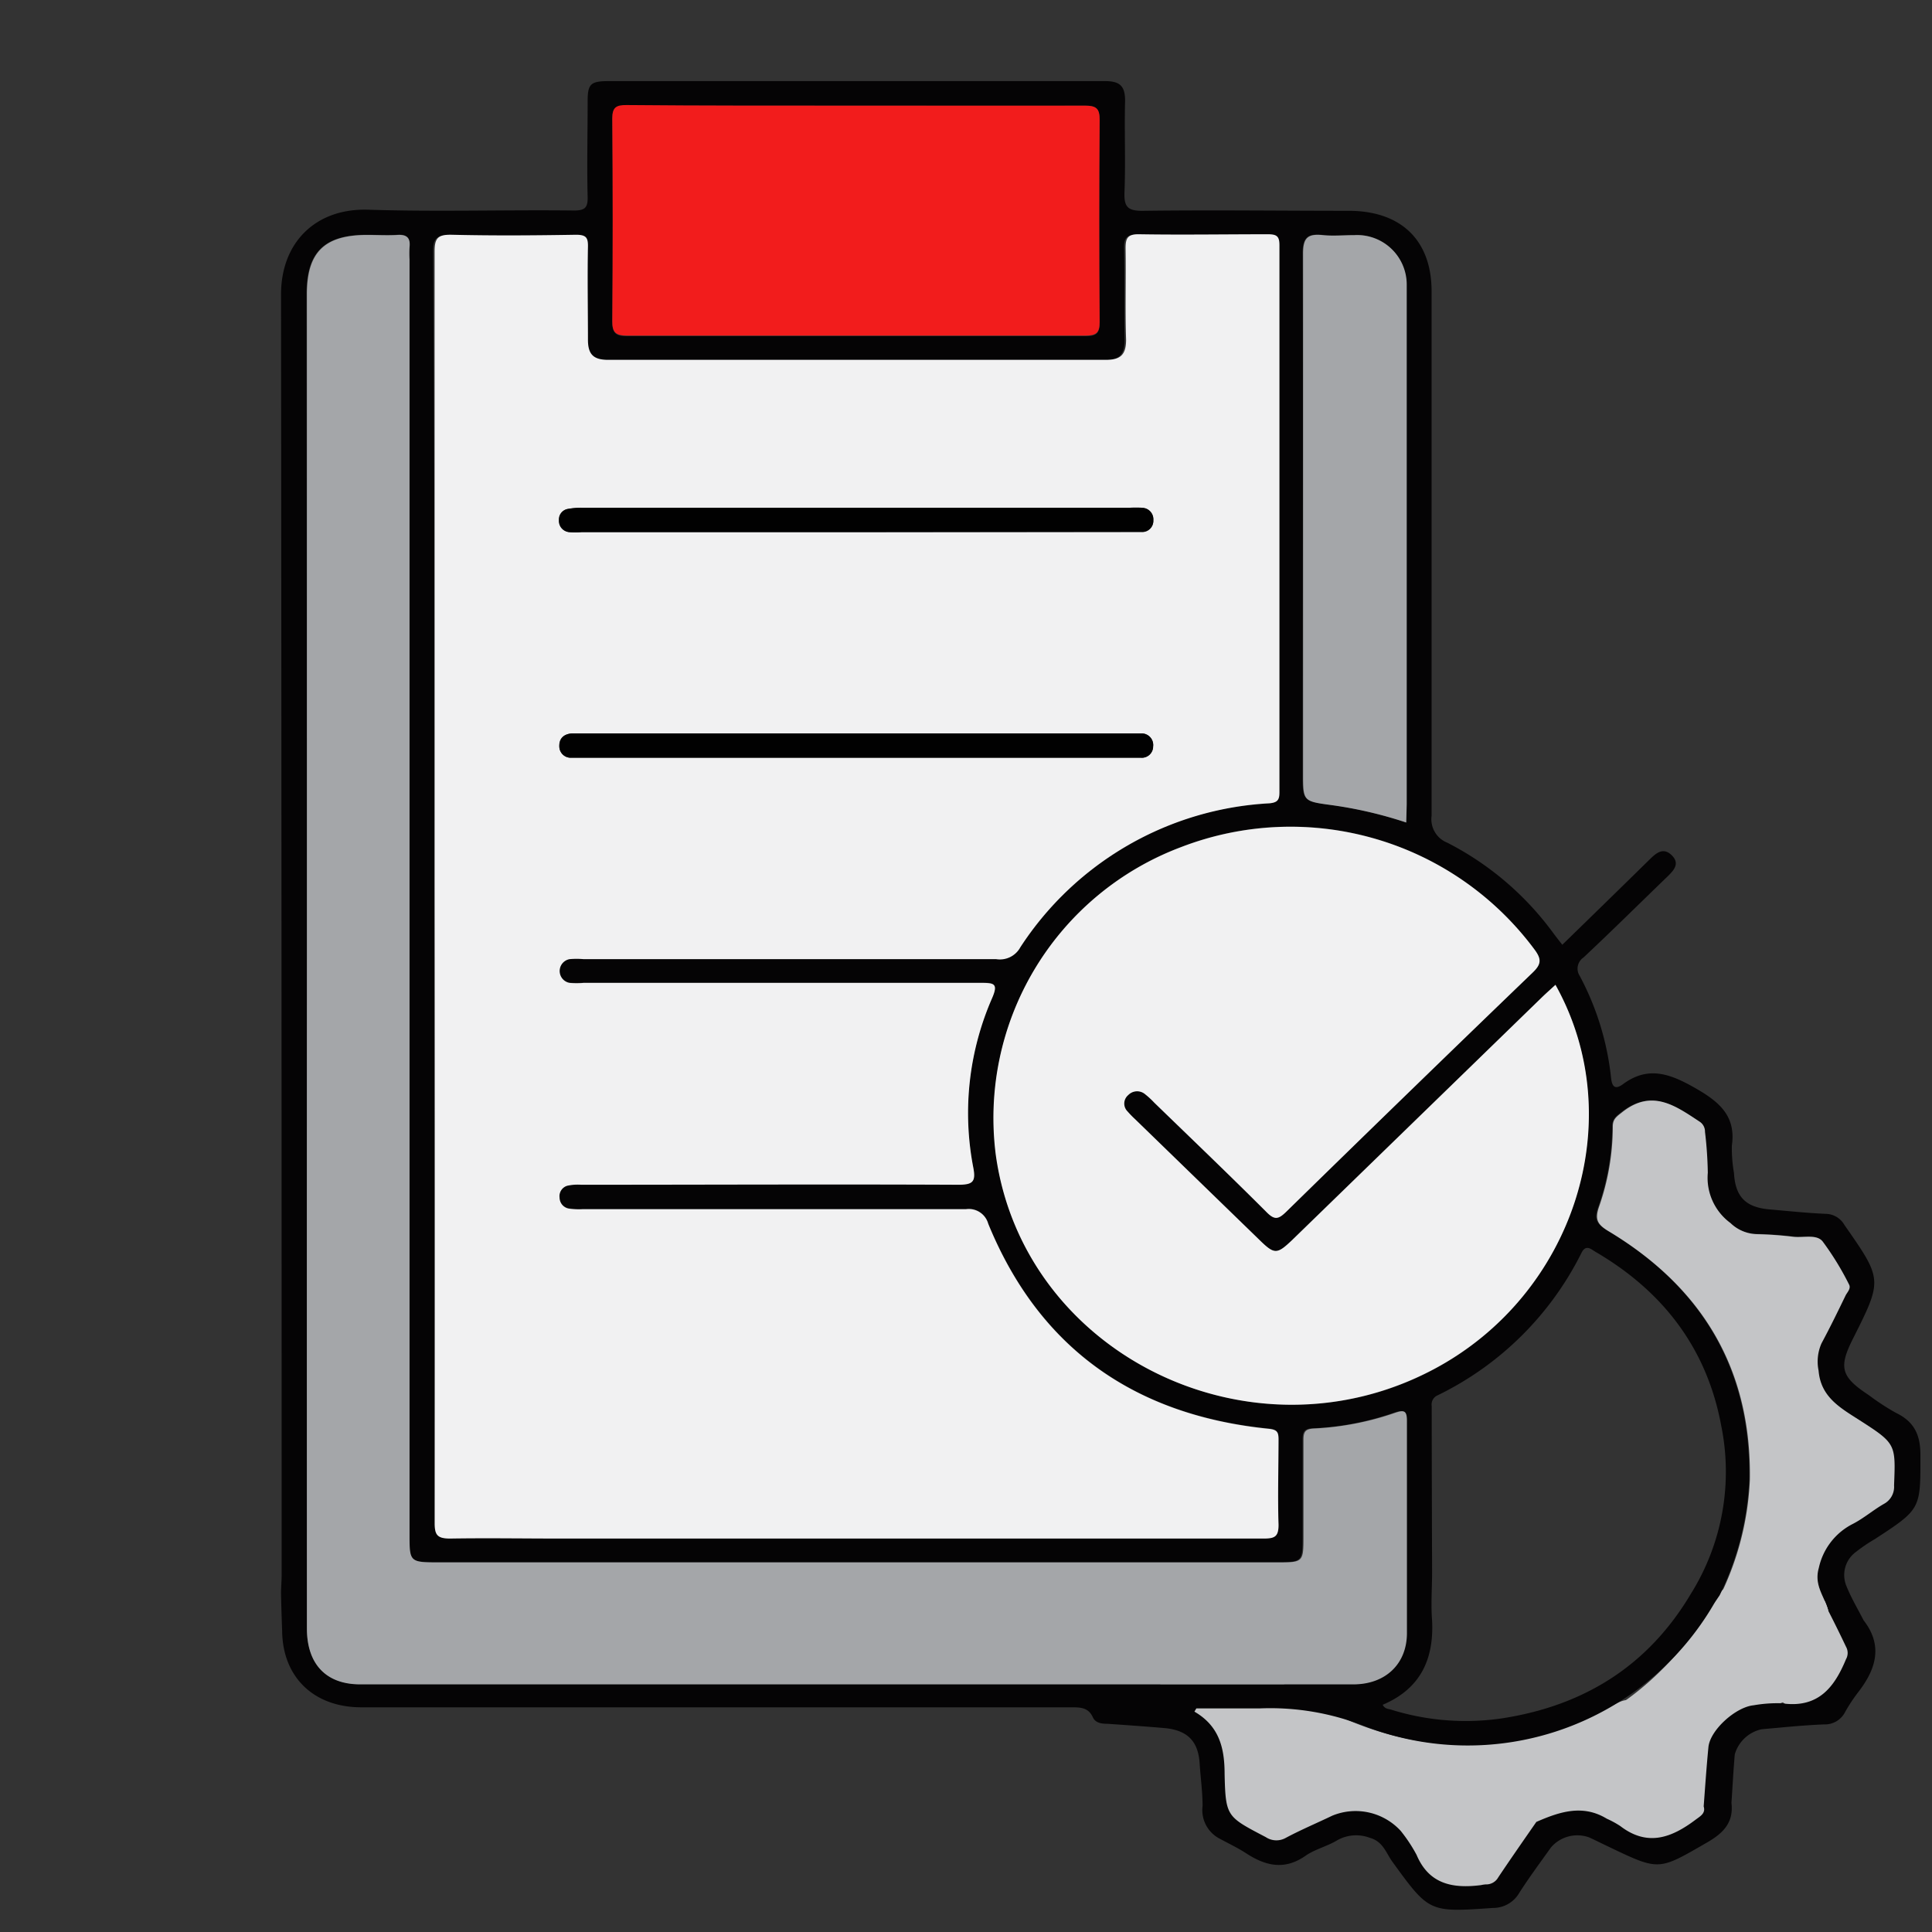<svg id="Layer_11" data-name="Layer 11" xmlns="http://www.w3.org/2000/svg" viewBox="0 0 192 192"><rect x="0" y="0" width="192" height="192" fill="#333333" stroke="none"/><defs><style>.cls-1{fill:#c4c5c7;}.cls-2{fill:#050405;}.cls-3{fill:#f1f1f2;}.cls-4{fill:#a4a6a9;}.cls-5{fill:#f21c1c;}.cls-6{fill:#010101;}</style></defs><title>general service</title><path id="_Path_" data-name="&lt;Path&gt;" class="cls-1" d="M114.23,169.39c-.48-1,.6-1.34,1-1.9,1.61-2.11,3.33-4.13,5-6.19a1,1,0,0,1,.78-.48,31.56,31.56,0,0,0,9.29,8.33c10,5.59,20.1,5.58,30.13.24,1.21-.64,1.82-.65,2.75.38A26.7,26.7,0,0,0,170,175c.72.4.77.87.9,1.58.66,3.7-2.1,4.86-4.73,6.16a1.3,1.3,0,0,1-1.22-.07c-1.32-.6-2.71-1.08-4-1.8a6.27,6.27,0,0,0-5.82-.55,3.94,3.94,0,0,0-2.33,1.7,35.33,35.33,0,0,1-2.13,3.1c-.57.8-.88,2.08-1.84,2.24a31.8,31.8,0,0,1-5.32.13c-.5,0-.63-.54-.87-.86-1.1-1.47-2.21-3-3.25-4.47a5,5,0,0,0-2.4-1.62c-2.56-1.12-4.53,0-6.65,1.07-4,2-4,1.93-7.79-.27a2,2,0,0,1-1.19-1.82c0-1.24-.32-2.48-.31-3.72a6.5,6.5,0,0,0-2.41-5.13C117.29,169.39,115.72,169.78,114.23,169.39Z"/><path id="_Path_2" data-name="&lt;Path&gt;" class="cls-1" d="M129.79,182.88c-1-.7-.19-1.55-.12-2.28.29-2.77.72-5.53,1.09-8.3a1,1,0,0,1,.43-.84,32.58,32.58,0,0,0,12.66,2.85c11.86-.07,20.71-5.29,26.68-15.41.72-1.22,1.25-1.54,2.62-1.08a27.31,27.31,0,0,0,8.81,1.28c.85,0,1.15.4,1.64,1,2.56,3.06.76,5.56-.86,8.12-.45,1.09-.65.53-1.11.57-1.23,1.66-2.89,1.56-4.45.39-3.16,1.06-3.57.75-5.42,2.51a4.06,4.06,0,0,0-1.14,2.78,38,38,0,0,1-.21,4c-.07,1,.34,2.37-.42,3a31.22,31.22,0,0,1-4.62,2.87c-.44.25-.84-.17-1.23-.34-1.76-.78-3.53-1.57-5.26-2.43a5.05,5.05,0,0,0-3-.25c-2.86.3-4,2.37-5.29,4.43-2.46,3.91-2.5,3.86-7,3.79a2.12,2.12,0,0,1-2-1.06c-.69-1.13-1.61-2.12-2.27-3.26a7,7,0,0,0-4.87-3.47C132.5,181.29,131.32,182.47,129.79,182.88Z"/><path id="_Compound_Path_" data-name="&lt;Compound Path&gt;" class="cls-2" d="M27.93,158.32c0-.6.06-1.21.06-1.81q0-63.63-.06-127.26c0-5.16,3.45-8.57,8.65-8.41,6.81.22,13.63,0,20.44.08,1.08,0,1.4-.25,1.38-1.32-.08-3.18,0-6.36,0-9.54,0-1.72.29-2,2.1-2q24.66,0,49.31,0c1.48,0,2,.48,2,1.95-.08,3,.06,6.06-.06,9.09-.05,1.42.28,1.87,1.84,1.85,6.81-.09,13.63,0,20.44,0,5.21,0,8.24,2.93,8.24,8q0,26.06,0,52.12a2.51,2.51,0,0,0,1.57,2.68,29.94,29.94,0,0,1,10.54,9c.27.36.55.72.88,1.14,2.93-2.85,5.79-5.64,8.64-8.44.66-.65,1.37-1.3,2.23-.46s.2,1.52-.47,2.17c-2.77,2.67-5.5,5.38-8.3,8A1.33,1.33,0,0,0,157,97a27.62,27.62,0,0,1,3.1,10.07c.09.9.37,1.28,1.21.66,2.43-1.79,4.57-1.06,7,.31s4.24,2.77,3.8,5.81a14.2,14.2,0,0,0,.21,2.71c.13,2.36,1.14,3.42,3.53,3.63,1.86.16,3.72.36,5.59.44a2.18,2.18,0,0,1,1.86,1.11c3.79,5.43,3.8,5.42.84,11.31-1.44,2.86-1.18,3.78,1.57,5.59a24,24,0,0,0,2.71,1.77c1.87.9,2.44,2.26,2.43,4.25,0,5.3.07,5.3-4.54,8.3a16.43,16.43,0,0,0-1.91,1.3,2.84,2.84,0,0,0-.9,3.37c.47,1.17,1.12,2.26,1.7,3.39,1.94,2.5,1.25,4.82-.49,7.09a16.71,16.71,0,0,0-1.33,2,2.25,2.25,0,0,1-2.1,1.26c-2.07.08-4.14.3-6.2.48a3.55,3.55,0,0,0-2.68,2.5c-.14,1.6-.22,3.21-.33,4.82.24,2-.87,3.06-2.54,4-4.68,2.7-4.64,2.76-9.51.43-.7-.33-1.39-.68-2.09-1a3.45,3.45,0,0,0-3.8,1c-1.06,1.49-2.18,3-3.14,4.5a3,3,0,0,1-2.63,1.51c-6.34.44-6.32.46-10-4.61-.62-.87-.92-2-2.23-2.36a3.83,3.83,0,0,0-3.23.24c-1,.61-2.23.89-3.18,1.56-2.06,1.43-3.92,1-5.83-.23-.85-.56-1.79-1-2.69-1.49a3.2,3.2,0,0,1-1.69-3.25c0-1.4-.2-2.81-.29-4.22-.14-2.22-1.22-3.32-3.54-3.52-1.86-.16-3.73-.29-5.59-.42-.58,0-1.21-.06-1.48-.64-.45-1-1.26-1-2.18-1q-35.27,0-70.53,0c-4.72,0-7.8-3-7.86-7.55C28,160.95,27.95,159.64,27.93,158.32Zm153.76,1.74c-.36-1.4-1.44-2.5-1-4.26a6.42,6.42,0,0,1,3.37-4.38c1.09-.58,2-1.39,3.11-2a1.92,1.92,0,0,0,1-1.83c.15-4.12.2-4.15-3.43-6.48-1.92-1.23-3.85-2.3-4.07-4.92a4.48,4.48,0,0,1,.29-2.72c.84-1.56,1.62-3.16,2.39-4.75.17-.35.57-.71.34-1.11a28.4,28.4,0,0,0-2.62-4.27c-.59-.71-1.86-.36-2.83-.45a36.88,36.88,0,0,0-3.73-.27,3.89,3.89,0,0,1-2.59-1.1,5.58,5.58,0,0,1-2.26-5,39,39,0,0,0-.28-4.07,1.16,1.16,0,0,0-.52-1c-2.38-1.53-4.7-3.23-7.64-1-.56.44-1,.7-1,1.48a24.23,24.23,0,0,1-1.38,8c-.46,1.24-.17,1.73,1,2.42,9.41,5.66,14.16,13.86,14,24.68a29,29,0,0,1-2.94,11.5c-.19.29-.4.58-.58.88a28.31,28.31,0,0,1-34.77,12.11,25.48,25.48,0,0,0-10.38-1.74c-.78,0-1.56,0-2.34,0h-3.94l-.19.32c2.5,1.45,3,3.67,3,6.22.1,4.24.22,4.22,4.09,6.25a1.9,1.9,0,0,0,2,.07c1.5-.8,3.07-1.46,4.61-2.2a6.08,6.08,0,0,1,6.8,1.51,15.19,15.19,0,0,1,1.58,2.39c1.23,2.91,3.59,3.36,6.4,3a3.27,3.27,0,0,1,.46-.07,1.37,1.37,0,0,0,1.26-.71c1.24-1.85,2.51-3.67,3.78-5.5,2.29-1,4.6-1.78,7-.32a9.55,9.55,0,0,1,1.34.73c2.72,2.09,5.13,1.15,7.5-.64.47-.35,1-.63.79-1.31.15-2,.28-3.92.47-5.88.16-1.71,2.72-4,4.49-4.17a13.55,13.55,0,0,1,2.79-.2c3.62.53,5.23-1.57,6.39-4.37a1.27,1.27,0,0,0,0-1.26C182.91,162.5,182.31,161.28,181.69,160.07Zm-39.37-3.85c0,1.61-.13,3.23,0,4.84.19,3.83-1.14,6.77-4.91,8.37.2.4.53.4.83.48a24.88,24.88,0,0,0,11.08.86c8.23-1.28,14.54-5.32,18.73-12.39a22.9,22.9,0,0,0,3-16.7c-1.4-7.57-5.69-13.28-12.45-17.24-.47-.27-1-.84-1.46.13a31.21,31.21,0,0,1-14.24,14.09,1,1,0,0,0-.62,1.08Q142.29,148,142.32,156.22ZM43.19,88q0,31.67,0,63.34c0,1.15.25,1.56,1.53,1.53,3.64-.09,7.28,0,10.92,0q35,0,69.92,0c1.1,0,1.54-.17,1.49-1.37-.11-2.82-.05-5.66,0-8.48,0-.73-.13-1-1-1.06-13.49-1.35-22.81-8.15-27.85-20.37a2,2,0,0,0-2.2-1.45c-12.69,0-25.39,0-38.08,0a6.85,6.85,0,0,1-1.4-.06,1.11,1.11,0,0,1-.92-1.08,1.08,1.08,0,0,1,.76-1.19,4.82,4.82,0,0,1,1.39-.1c12.49,0,25,0,37.46,0,1.42,0,1.78-.26,1.51-1.68a28.51,28.51,0,0,1,1.88-16.9c.61-1.42.17-1.48-1.12-1.48-13.16,0-26.32,0-39.49,0a8.19,8.19,0,0,1-1.4,0,1.2,1.2,0,0,1,0-2.36,7.67,7.67,0,0,1,1.4,0q20.52,0,41,0a2.31,2.31,0,0,0,2.23-1.15A31.58,31.58,0,0,1,126,79.86c.8-.06,1-.29,1-1.07q0-27.2,0-54.4c0-.87-.26-1.09-1.14-1.08-4.27,0-8.53.06-12.8,0-1.15,0-1.37.38-1.35,1.39.06,3,0,6.06.05,9.09,0,1.48-.55,2-2,2q-24.74,0-49.48,0c-1.47,0-2-.61-2-2,.07-3.08,0-6.16,0-9.24,0-.92-.23-1.2-1.2-1.19-4.11.05-8.22.09-12.33,0-1.39,0-1.71.34-1.71,1.67Q43.23,56.48,43.19,88ZM30.5,95.3q0,33.25,0,66.51c0,3.54,1.91,5.56,5.29,5.56h98.62c3.18,0,5.31-2,5.32-5.1,0-7,0-14,0-21.06,0-1.1-.33-1.11-1.25-.8a28.61,28.61,0,0,1-7.92,1.53c-.89,0-1.12.29-1.11,1.12,0,3.18,0,6.36,0,9.54,0,2.64,0,2.65-2.67,2.65H43.66c-3,0-3,0-3-2.83q0-63.32,0-126.65a11.14,11.14,0,0,1,0-1.21c.1-.89-.21-1.31-1.2-1.23s-2,0-3,0c-4.26,0-6,1.72-6,5.9Q30.5,62.28,30.5,95.3Zm124.08,2.57c-.49.46-.87.79-1.23,1.14l-24.94,24.21c-1.53,1.48-1.76,1.49-3.25,0l-12.36-12a9.92,9.92,0,0,1-.75-.77,1.1,1.1,0,0,1,.06-1.63,1.23,1.23,0,0,1,1.69-.08,8.23,8.23,0,0,1,.9.83c3.72,3.6,7.46,7.18,11.12,10.84.84.84,1.22.72,2,0q12.2-11.93,24.5-23.78c.83-.8.87-1.31.21-2.22a30.2,30.2,0,0,0-35.15-10.24A28.75,28.75,0,0,0,99,114.85c2.81,19.81,25.37,30.83,43.48,21.24C156.45,128.67,162,111.24,154.58,97.87ZM85.19,10.5c-7.64,0-15.28,0-22.92,0-1.06,0-1.43.24-1.42,1.33q.08,10.07,0,20.13c0,1.15.34,1.45,1.49,1.45q22.76,0,45.53,0c1.07,0,1.42-.28,1.41-1.35q-.07-10.07,0-20.13c0-1.14-.32-1.44-1.48-1.43C100.26,10.52,92.73,10.5,85.19,10.5Zm54.56,71.24V79.91q0-25.29,0-50.58c0-.35,0-.71,0-1.06a4.92,4.92,0,0,0-5.18-4.92c-1,0-2.09.09-3.12,0-1.5-.16-2,.23-2,1.84.07,17.21,0,34.42,0,51.63,0,2.76,0,2.79,2.74,3.16A41.43,41.43,0,0,1,139.75,81.74Z"/><path id="_Compound_Path_2" data-name="&lt;Compound Path&gt;" class="cls-3" d="M43.19,88q0-31.52,0-63c0-1.33.32-1.7,1.71-1.67,4.11.1,8.22.07,12.33,0,1,0,1.22.26,1.2,1.19-.06,3.08,0,6.16,0,9.24,0,1.42.51,2,2,2q24.74,0,49.48,0c1.44,0,2-.5,2-2-.1-3,0-6.06-.05-9.09,0-1,.2-1.41,1.35-1.39,4.26.07,8.53,0,12.8,0,.87,0,1.14.2,1.14,1.08q0,27.2,0,54.4c0,.78-.24,1-1,1.07a31.58,31.58,0,0,0-24.75,14.31A2.31,2.31,0,0,1,99,95.32q-20.52,0-41,0a7.67,7.67,0,0,0-1.4,0,1.2,1.2,0,0,0,0,2.36,8.19,8.19,0,0,0,1.4,0c13.16,0,26.32,0,39.49,0,1.29,0,1.73.06,1.12,1.48a28.51,28.51,0,0,0-1.88,16.9c.27,1.42-.09,1.68-1.51,1.68-12.49-.06-25,0-37.46,0a4.82,4.82,0,0,0-1.39.1,1.08,1.08,0,0,0-.76,1.19,1.11,1.11,0,0,0,.92,1.08,6.85,6.85,0,0,0,1.4.06c12.69,0,25.39,0,38.08,0a2,2,0,0,1,2.2,1.45c5,12.22,14.36,19,27.85,20.37.86.09,1,.33,1,1.06,0,2.83-.09,5.66,0,8.48,0,1.2-.39,1.37-1.49,1.37q-35,0-69.92,0c-3.64,0-7.29-.06-10.92,0-1.28,0-1.53-.37-1.53-1.53Q43.22,119.67,43.19,88ZM85.07,52.88h27.29c.36,0,.73,0,1.09,0a1.1,1.1,0,0,0,1.16-1.16,1.14,1.14,0,0,0-1.11-1.23,9.76,9.76,0,0,0-1.25,0H58a7.17,7.17,0,0,0-1.55.09,1.06,1.06,0,0,0-.87,1.11,1.12,1.12,0,0,0,1,1.19,6.92,6.92,0,0,0,1.24,0ZM85,75.3h28.37a1.12,1.12,0,0,0,1.22-1.12,1.15,1.15,0,0,0-1.21-1.29c-.36,0-.73,0-1.09,0H57.89c-.36,0-.73,0-1.09,0-.79.07-1.26.5-1.22,1.28a1.13,1.13,0,0,0,1.21,1.13c.36,0,.73,0,1.09,0Z"/><path id="_Path_3" data-name="&lt;Path&gt;" class="cls-4" d="M30.5,95.3q0-33,0-66.05c0-4.19,1.75-5.9,6-5.9,1,0,2,.06,3,0s1.3.35,1.2,1.23a11.14,11.14,0,0,0,0,1.21q0,63.32,0,126.65c0,2.82,0,2.83,3,2.83h83.17c2.66,0,2.67,0,2.67-2.65,0-3.18,0-6.36,0-9.54,0-.84.22-1.08,1.11-1.12a28.61,28.61,0,0,0,7.92-1.53c.93-.32,1.26-.31,1.25.8,0,7,0,14,0,21.06,0,3.08-2.14,5.1-5.32,5.1H35.79c-3.38,0-5.29-2-5.29-5.56Q30.49,128.56,30.5,95.3Z"/><path id="_Path_4" data-name="&lt;Path&gt;" class="cls-3" d="M154.58,97.87c7.47,13.37,1.88,30.8-12.13,38.22-18.1,9.59-40.67-1.43-43.48-21.24a28.75,28.75,0,0,1,18.42-30.67,30.2,30.2,0,0,1,35.15,10.24c.66.91.63,1.41-.21,2.22q-12.3,11.84-24.5,23.78c-.78.76-1.16.87-2,0-3.66-3.66-7.4-7.23-11.12-10.84a8.23,8.23,0,0,0-.9-.83,1.23,1.23,0,0,0-1.69.08,1.1,1.1,0,0,0-.06,1.63,9.92,9.92,0,0,0,.75.77l12.36,12c1.49,1.45,1.73,1.44,3.25,0L153.35,99C153.71,98.66,154.08,98.33,154.58,97.87Z"/><path id="_Path_5" data-name="&lt;Path&gt;" class="cls-5" d="M85.19,10.5c7.54,0,15.07,0,22.61,0,1.16,0,1.49.29,1.48,1.43Q109.2,22,109.28,32c0,1.07-.33,1.35-1.41,1.35q-22.76,0-45.53,0c-1.15,0-1.5-.3-1.49-1.45q.08-10.07,0-20.13c0-1.1.37-1.34,1.42-1.33C69.91,10.51,77.55,10.5,85.19,10.5Z"/><path id="_Path_6" data-name="&lt;Path&gt;" class="cls-1" d="M181.69,160.07c-.68.87-1.46.14-2.15.06-2.61-.32-5.2-.77-7.79-1.16a1,1,0,0,1-.79-.41,29,29,0,0,0,2.94-11.5c.17-10.82-4.57-19-14-24.68-1.14-.68-1.42-1.17-1-2.42a24.23,24.23,0,0,0,1.38-8c0-.78.4-1,1-1.48,2.93-2.28,5.25-.58,7.64,1a1.16,1.16,0,0,1,.52,1,39,39,0,0,1,.28,4.07,5.58,5.58,0,0,0,2.26,5,3.89,3.89,0,0,0,2.59,1.1,36.88,36.88,0,0,1,3.73.27c1,.09,2.24-.27,2.83.45a28.4,28.4,0,0,1,2.62,4.27c.23.41-.17.77-.34,1.11-.77,1.59-1.55,3.19-2.39,4.75a4.48,4.48,0,0,0-.29,2.72c.22,2.62,2.15,3.69,4.07,4.92,3.63,2.33,3.59,2.37,3.43,6.48a1.92,1.92,0,0,1-1,1.83c-1.07.61-2,1.43-3.11,2a6.42,6.42,0,0,0-3.37,4.38C180.25,157.57,181.33,158.67,181.69,160.07Z"/><path id="_Path_7" data-name="&lt;Path&gt;" class="cls-4" d="M139.75,81.74A41.43,41.43,0,0,0,132.24,80c-2.74-.37-2.74-.39-2.74-3.16,0-17.21,0-34.42,0-51.63,0-1.61.49-2,2-1.84,1,.11,2.08,0,3.12,0a4.92,4.92,0,0,1,5.18,4.92c0,.35,0,.71,0,1.06q0,25.29,0,50.58Z"/><path id="_Path_8" data-name="&lt;Path&gt;" class="cls-6" d="M85.07,52.88H57.78a6.92,6.92,0,0,1-1.24,0,1.12,1.12,0,0,1-1-1.19,1.06,1.06,0,0,1,.87-1.11A7.17,7.17,0,0,1,58,50.46h54.26a9.76,9.76,0,0,1,1.25,0,1.14,1.14,0,0,1,1.11,1.23,1.1,1.1,0,0,1-1.16,1.16c-.36,0-.73,0-1.09,0Z"/><path id="_Path_9" data-name="&lt;Path&gt;" class="cls-6" d="M85,75.3H57.89c-.36,0-.73,0-1.09,0a1.13,1.13,0,0,1-1.21-1.13c0-.78.43-1.21,1.22-1.28.36,0,.73,0,1.09,0H112.3c.36,0,.73,0,1.09,0a1.15,1.15,0,0,1,1.21,1.29,1.12,1.12,0,0,1-1.22,1.12H85Z"/></svg>